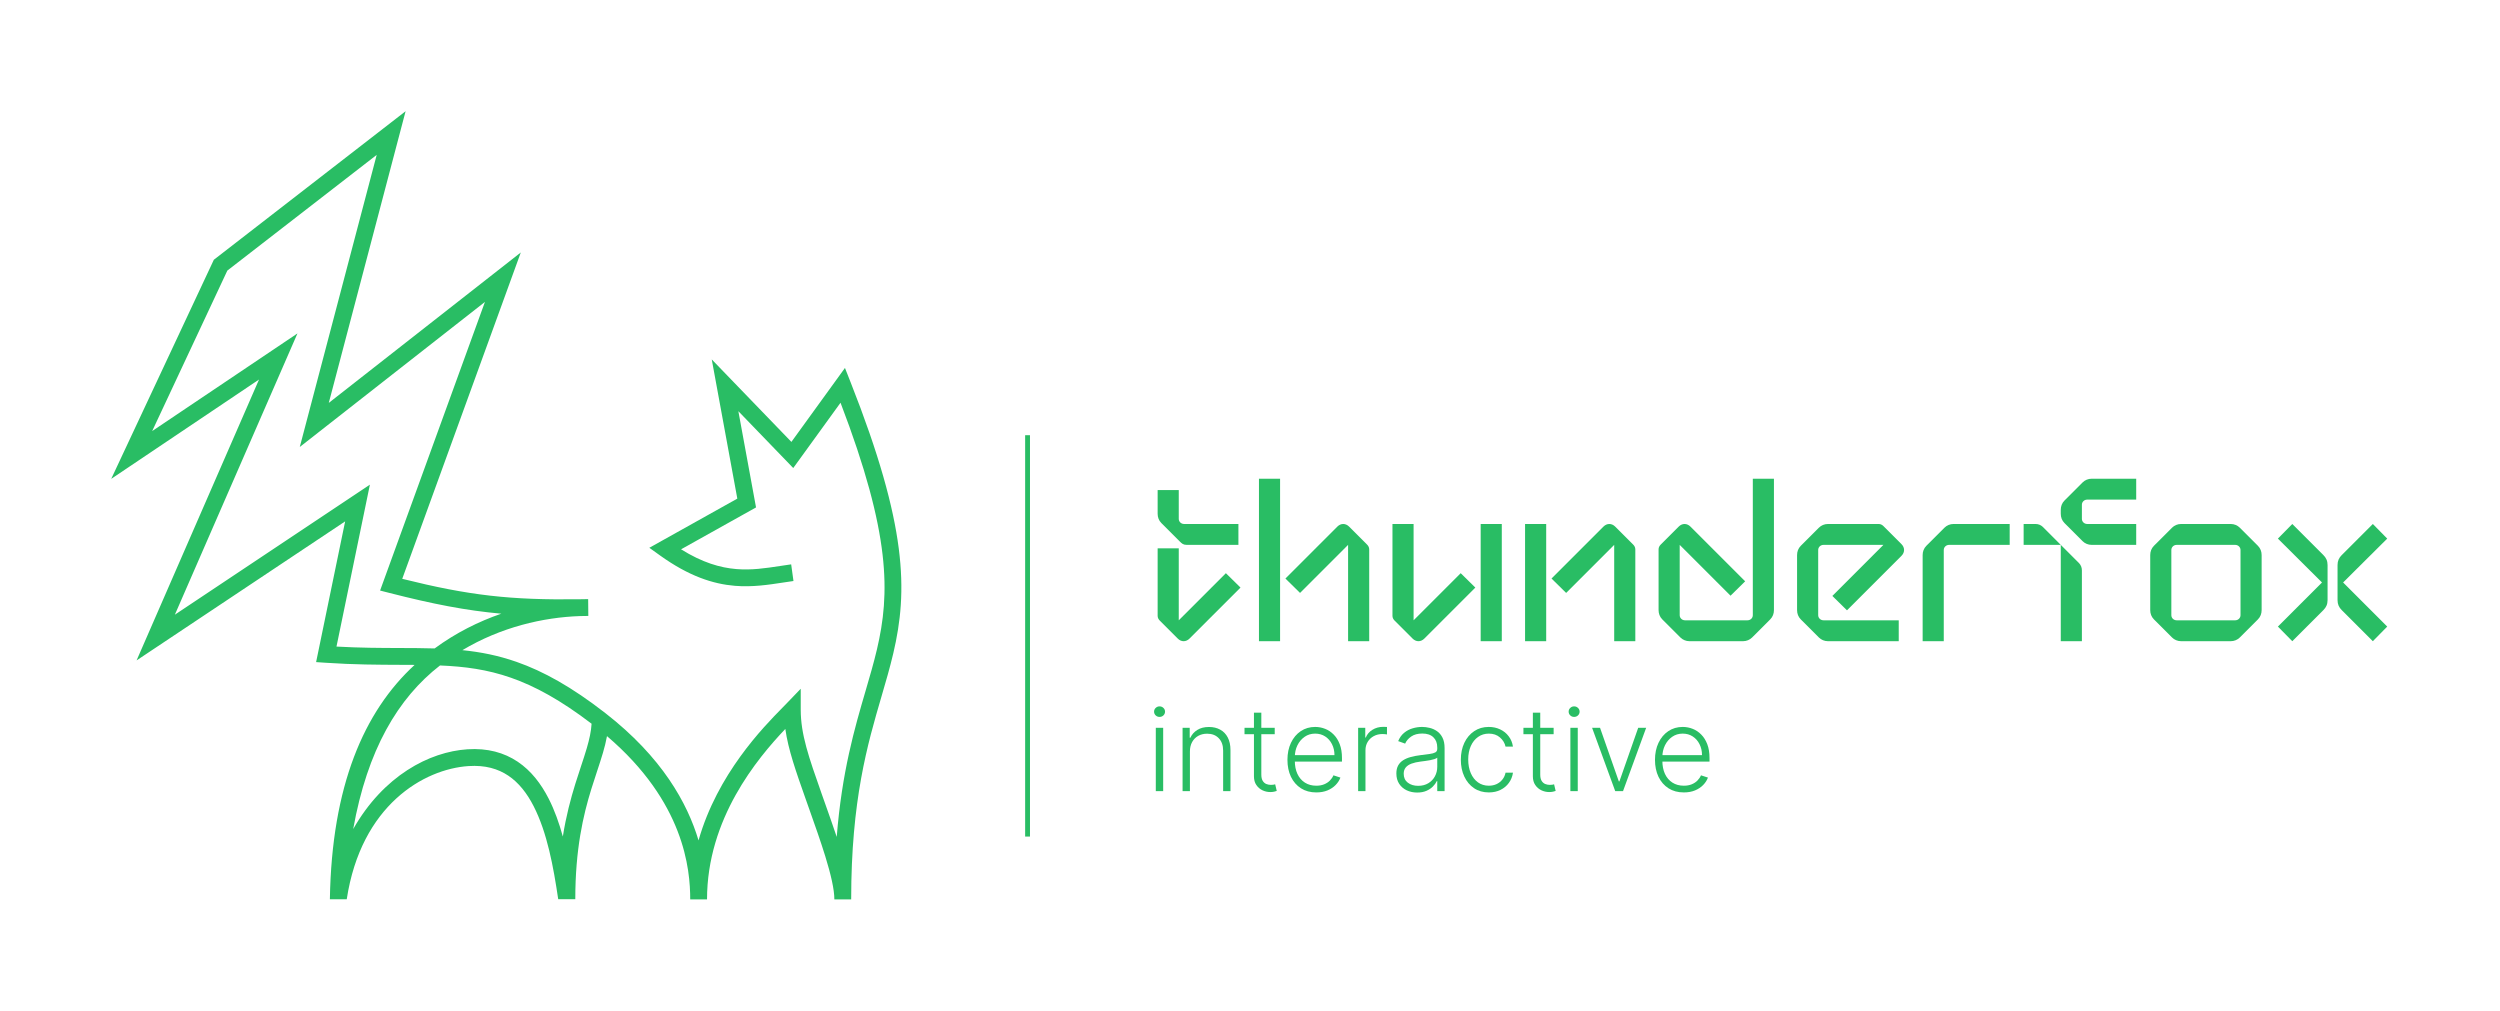 <svg width="517" height="209" viewBox="0 0 517 209" fill="none" xmlns="http://www.w3.org/2000/svg">
<path fill-rule="evenodd" clip-rule="evenodd" d="M83.878 23L67.992 83.319L107.701 52.209L83.183 119.702C96.979 123.141 105.549 124.122 119.887 123.926C120.474 123.907 121.056 123.897 121.631 123.897L121.664 127.375C121.091 127.386 120.526 127.395 119.969 127.403C112.324 127.658 103.584 129.689 95.622 134.453C99.33 134.829 102.983 135.534 106.814 136.872C112.384 138.818 118.242 142.072 125.173 147.46C136.92 156.592 142.154 166.093 144.457 173.797C148.354 160.067 157.822 150.418 161.763 146.401C162.079 146.08 162.359 145.794 162.598 145.546L165.591 142.434V146.751C165.591 151.834 167.21 156.481 169.934 164.198L169.972 164.306C170.195 164.937 170.421 165.576 170.65 166.221C171.452 168.483 172.279 170.814 173.034 173.078C174.103 159.595 176.738 150.598 179.01 142.843C179.878 139.876 180.694 137.09 181.349 134.305C184.062 122.759 184.256 110.554 173.821 83.285L164.043 96.789L152.692 85.033L156.347 104.935L140.843 113.599C145.282 116.364 148.967 117.409 152.262 117.682C155.423 117.944 158.254 117.514 161.291 117.051C162.05 116.936 162.822 116.818 163.615 116.709L164.089 120.155C163.399 120.25 162.695 120.357 161.979 120.467C158.905 120.938 155.583 121.447 151.974 121.148C147.421 120.77 142.447 119.135 136.507 114.877L134.281 113.282L152.477 103.114L147.189 74.327L163.661 91.386L174.737 76.091L175.902 79.041C187.654 108.796 187.762 122.216 184.734 135.101C184.039 138.06 183.193 140.952 182.305 143.988C179.391 153.946 176.024 165.456 176.024 186H172.546C172.546 183.931 171.816 180.805 170.666 177.073C169.719 174.001 168.539 170.673 167.38 167.405C167.149 166.755 166.919 166.107 166.692 165.464L166.575 165.13C164.566 159.439 163.02 155.059 162.404 150.746C156.59 156.886 146.214 169.292 146.214 186H142.737C142.737 179.723 141.51 165.861 125.526 152.23C125.32 153.378 125.029 154.522 124.689 155.682C124.336 156.889 123.894 158.227 123.431 159.628C123.053 160.77 122.662 161.955 122.294 163.144C120.595 168.631 118.971 175.616 118.971 185.958H115.439C114.441 179.218 113.164 172.216 110.363 166.732C108.976 164.016 107.263 161.846 105.117 160.406C102.997 158.984 100.342 158.197 96.903 158.423C87.683 159.027 74.672 166.498 71.706 185.972H68.22C68.594 162.521 75.283 147.112 85.743 137.503C84.797 137.496 83.826 137.492 82.83 137.489C78.255 137.472 73.136 137.453 67.359 137.059L65.371 136.923L71.377 107.82L28.244 136.575L53.566 78.485L23 99.029L44.22 53.721L83.878 23ZM89.883 134.097C94.265 130.873 98.959 128.531 103.666 126.911C96.369 126.256 89.517 124.921 80.46 122.601L78.602 122.125L100.286 62.437L61.994 92.436L77.904 32.027L47.014 55.956L31.469 89.147L61.515 68.951L36.161 127.118L76.495 100.228L69.585 133.712C74.455 133.983 78.669 133.996 82.6 134.008C85.111 134.015 87.506 134.023 89.883 134.097ZM90.992 137.617C82.289 144.375 75.964 155.092 73.042 171.451C79.305 160.42 88.773 155.47 96.676 154.952C100.814 154.681 104.245 155.633 107.054 157.518C109.838 159.385 111.897 162.09 113.46 165.15C114.685 167.547 115.634 170.224 116.394 172.997C117.072 168.72 118.022 165.182 118.971 162.116C119.395 160.749 119.793 159.547 120.165 158.425C120.599 157.119 120.995 155.923 121.351 154.706C121.888 152.87 122.246 151.248 122.341 149.668C115.939 144.775 110.616 141.885 105.666 140.155C100.742 138.435 96.102 137.833 90.992 137.617Z" fill="#29BD64"/>
<path d="M244.776 132.6C244.344 132.6 243.912 132.408 243.576 132.072L239.832 128.328C239.592 128.088 239.4 127.752 239.4 127.368V113.4H243.768V128.28L253.512 118.536L256.536 121.512L245.976 132.072C245.64 132.408 245.208 132.6 244.776 132.6ZM239.4 106.248V101.352H243.768V107.304C243.768 107.88 244.248 108.36 244.872 108.36H256.104V112.68H245.4C244.68 112.68 244.392 112.392 243.912 111.912L240.168 108.168C239.64 107.64 239.4 106.968 239.4 106.248Z" fill="#29BD64"/>
<path d="M278.785 132.6V112.68L268.849 122.616L265.825 119.64L276.577 108.888C276.913 108.552 277.345 108.36 277.777 108.36C278.209 108.36 278.641 108.552 278.977 108.888L282.721 112.632C282.961 112.872 283.153 113.208 283.153 113.592V132.6H278.785ZM260.353 132.6V99H264.721V132.6H260.353Z" fill="#29BD64"/>
<path d="M293.338 132.6C292.906 132.6 292.474 132.408 292.138 132.072L288.394 128.328C288.154 128.088 287.962 127.752 287.962 127.368V108.36H292.33V128.28L302.074 118.536L305.098 121.512L294.538 132.072C294.202 132.408 293.77 132.6 293.338 132.6ZM306.202 132.6V108.36H310.57V132.6H306.202Z" fill="#29BD64"/>
<path d="M333.816 132.6V112.68L323.88 122.616L320.856 119.64L331.608 108.888C331.944 108.552 332.376 108.36 332.808 108.36C333.24 108.36 333.672 108.552 334.008 108.888L337.752 112.632C337.992 112.872 338.184 113.208 338.184 113.592V132.6H333.816ZM315.384 132.6V108.36H319.752V132.6H315.384Z" fill="#29BD64"/>
<path d="M349.378 132.6C348.658 132.6 347.986 132.312 347.506 131.832L343.762 128.088C343.234 127.56 342.994 126.888 342.994 126.168V113.592C342.994 113.208 343.186 112.872 343.426 112.632L347.17 108.888C347.506 108.552 347.938 108.36 348.37 108.36C348.802 108.36 349.234 108.552 349.57 108.888L360.898 120.216L357.874 123.192L347.362 112.68V127.224C347.362 127.8 347.842 128.28 348.466 128.28H361.378C362.002 128.28 362.482 127.8 362.482 127.224V99H366.85V126.168C366.85 126.888 366.61 127.56 366.082 128.088L362.338 131.832C361.858 132.312 361.186 132.6 360.466 132.6H349.378Z" fill="#29BD64"/>
<path d="M378.018 132.6C377.298 132.6 376.626 132.312 376.146 131.832L372.402 128.088C371.874 127.56 371.634 126.888 371.634 126.168V114.792C371.634 114.072 371.874 113.4 372.402 112.872L376.146 109.128C376.626 108.648 377.298 108.36 378.018 108.36H388.53C388.914 108.36 389.25 108.552 389.49 108.792L393.234 112.536C393.57 112.872 393.762 113.304 393.762 113.736C393.762 114.168 393.57 114.6 393.234 114.936L381.954 126.216L378.93 123.24L389.49 112.68H377.106C376.482 112.68 376.002 113.16 376.002 113.736V127.224C376.002 127.8 376.482 128.28 377.106 128.28H392.658V132.6H378.018Z" fill="#29BD64"/>
<path d="M397.603 114.792C397.603 114.072 397.843 113.4 398.371 112.872L402.115 109.128C402.595 108.648 403.267 108.36 403.987 108.36H415.603V112.68H403.075C402.451 112.68 401.971 113.16 401.971 113.736V132.6H397.603V114.792Z" fill="#29BD64"/>
<path d="M432.551 112.68C431.831 112.68 431.159 112.392 430.679 111.912L426.935 108.168C426.407 107.64 426.167 106.968 426.167 106.248V105.432C426.167 104.712 426.407 104.04 426.935 103.512L430.679 99.768C431.159 99.288 431.831 99 432.551 99H441.767V103.32H431.639C431.015 103.32 430.535 103.8 430.535 104.376V107.304C430.535 107.88 431.015 108.36 431.639 108.36H441.767V112.68H432.551ZM418.487 112.68V108.36H420.935C421.511 108.36 422.039 108.552 422.471 108.984L426.167 112.68H418.487ZM426.167 132.6V112.68L429.911 116.424C430.343 116.856 430.535 117.384 430.535 117.96V132.6H426.167Z" fill="#29BD64"/>
<path d="M451.05 132.6C450.33 132.6 449.658 132.312 449.178 131.832L445.434 128.088C444.906 127.56 444.666 126.888 444.666 126.168V114.792C444.666 114.072 444.906 113.4 445.434 112.872L449.178 109.128C449.658 108.648 450.33 108.36 451.05 108.36H461.322C462.042 108.36 462.714 108.648 463.194 109.128L466.938 112.872C467.466 113.4 467.706 114.072 467.706 114.792V126.168C467.706 126.888 467.466 127.56 466.938 128.088L463.194 131.832C462.714 132.312 462.042 132.6 461.322 132.6H451.05ZM449.034 127.224C449.034 127.8 449.514 128.28 450.138 128.28H462.234C462.858 128.28 463.338 127.8 463.338 127.224V113.736C463.338 113.16 462.858 112.68 462.234 112.68H450.138C449.514 112.68 449.034 113.16 449.034 113.736V127.224Z" fill="#29BD64"/>
<path d="M484.269 126.168C483.693 125.592 483.405 124.968 483.405 124.104V116.856C483.405 115.992 483.693 115.368 484.269 114.792L490.701 108.36L493.677 111.384L484.557 120.456L493.677 129.576L490.701 132.6L484.269 126.168ZM471.069 129.576L480.189 120.456L471.069 111.384L474.045 108.36L480.477 114.792C481.053 115.368 481.341 115.992 481.341 116.856V124.104C481.341 124.968 481.053 125.592 480.477 126.168L474.045 132.6L471.069 129.576Z" fill="#29BD64"/>
<path d="M239.02 163.6V150.509H240.545V163.6H239.02ZM239.795 148.259C239.483 148.259 239.216 148.154 238.994 147.944C238.773 147.728 238.662 147.469 238.662 147.168C238.662 146.867 238.773 146.611 238.994 146.401C239.216 146.185 239.483 146.077 239.795 146.077C240.108 146.077 240.375 146.185 240.597 146.401C240.818 146.611 240.929 146.867 240.929 147.168C240.929 147.469 240.818 147.728 240.597 147.944C240.375 148.154 240.108 148.259 239.795 148.259Z" fill="#29BD64"/>
<path d="M246.075 155.418V163.6H244.557V150.509H246.032V152.563H246.168C246.475 151.893 246.952 151.356 247.6 150.952C248.253 150.543 249.06 150.339 250.021 150.339C250.901 150.339 251.674 150.523 252.339 150.893C253.009 151.256 253.529 151.793 253.898 152.503C254.273 153.214 254.461 154.086 254.461 155.12V163.6H252.944V155.214C252.944 154.14 252.643 153.29 252.04 152.665C251.444 152.04 250.643 151.728 249.637 151.728C248.95 151.728 248.339 151.876 247.805 152.171C247.271 152.466 246.847 152.893 246.535 153.449C246.228 154.001 246.075 154.657 246.075 155.418Z" fill="#29BD64"/>
<path d="M263.612 150.509V151.83H257.365V150.509H263.612ZM259.317 147.373H260.842V160.182C260.842 160.728 260.936 161.157 261.124 161.469C261.311 161.776 261.555 161.995 261.856 162.126C262.158 162.251 262.479 162.313 262.82 162.313C263.018 162.313 263.189 162.302 263.331 162.279C263.473 162.251 263.598 162.222 263.706 162.194L264.03 163.566C263.882 163.623 263.7 163.674 263.484 163.719C263.268 163.77 263.001 163.796 262.683 163.796C262.126 163.796 261.589 163.674 261.072 163.43C260.561 163.185 260.141 162.822 259.811 162.339C259.481 161.856 259.317 161.256 259.317 160.54V147.373Z" fill="#29BD64"/>
<path d="M272.209 163.873C270.988 163.873 269.931 163.589 269.039 163.02C268.147 162.447 267.457 161.654 266.968 160.643C266.485 159.626 266.244 158.455 266.244 157.131C266.244 155.813 266.485 154.643 266.968 153.62C267.457 152.591 268.13 151.787 268.988 151.208C269.851 150.623 270.849 150.33 271.979 150.33C272.69 150.33 273.374 150.461 274.033 150.722C274.692 150.978 275.283 151.373 275.806 151.907C276.334 152.435 276.752 153.103 277.059 153.91C277.366 154.711 277.519 155.66 277.519 156.756V157.506H267.292V156.168H275.968C275.968 155.327 275.798 154.572 275.457 153.901C275.121 153.225 274.653 152.691 274.05 152.299C273.454 151.907 272.763 151.711 271.979 151.711C271.15 151.711 270.42 151.932 269.789 152.376C269.158 152.819 268.664 153.404 268.306 154.131C267.954 154.859 267.775 155.654 267.769 156.518V157.319C267.769 158.359 267.948 159.268 268.306 160.046C268.67 160.819 269.184 161.418 269.849 161.844C270.513 162.27 271.3 162.484 272.209 162.484C272.829 162.484 273.371 162.387 273.837 162.194C274.309 162.001 274.704 161.742 275.022 161.418C275.346 161.089 275.59 160.728 275.755 160.336L277.195 160.805C276.996 161.356 276.67 161.864 276.215 162.33C275.766 162.796 275.204 163.171 274.528 163.455C273.857 163.734 273.084 163.873 272.209 163.873Z" fill="#29BD64"/>
<path d="M280.862 163.6V150.509H282.337V152.52H282.447C282.709 151.861 283.163 151.33 283.811 150.927C284.464 150.518 285.203 150.313 286.027 150.313C286.152 150.313 286.291 150.316 286.445 150.322C286.598 150.327 286.726 150.333 286.828 150.339V151.881C286.76 151.87 286.641 151.853 286.47 151.83C286.3 151.807 286.115 151.796 285.916 151.796C285.234 151.796 284.626 151.941 284.092 152.231C283.564 152.515 283.146 152.91 282.839 153.415C282.533 153.921 282.379 154.498 282.379 155.145V163.6H280.862Z" fill="#29BD64"/>
<path d="M293.073 163.898C292.283 163.898 291.562 163.745 290.908 163.438C290.255 163.126 289.735 162.677 289.349 162.091C288.962 161.501 288.769 160.785 288.769 159.944C288.769 159.296 288.891 158.751 289.136 158.307C289.38 157.864 289.726 157.501 290.175 157.216C290.624 156.932 291.155 156.708 291.769 156.543C292.383 156.378 293.059 156.251 293.798 156.16C294.53 156.069 295.15 155.989 295.655 155.921C296.167 155.853 296.556 155.745 296.823 155.597C297.09 155.449 297.224 155.211 297.224 154.881V154.574C297.224 153.682 296.957 152.981 296.423 152.469C295.894 151.952 295.133 151.694 294.138 151.694C293.195 151.694 292.425 151.901 291.829 152.316C291.238 152.731 290.823 153.219 290.584 153.782L289.144 153.262C289.44 152.546 289.849 151.975 290.371 151.549C290.894 151.117 291.479 150.807 292.127 150.62C292.775 150.427 293.431 150.33 294.096 150.33C294.596 150.33 295.116 150.395 295.655 150.526C296.201 150.657 296.707 150.884 297.173 151.208C297.638 151.526 298.016 151.972 298.306 152.546C298.596 153.114 298.741 153.836 298.741 154.711V163.6H297.224V161.529H297.13C296.948 161.915 296.678 162.29 296.32 162.654C295.962 163.018 295.513 163.316 294.974 163.549C294.434 163.782 293.8 163.898 293.073 163.898ZM293.278 162.509C294.084 162.509 294.783 162.33 295.374 161.972C295.965 161.614 296.42 161.14 296.738 160.549C297.062 159.952 297.224 159.296 297.224 158.58V156.688C297.11 156.796 296.92 156.893 296.653 156.978C296.391 157.063 296.087 157.14 295.741 157.208C295.4 157.27 295.059 157.324 294.718 157.37C294.377 157.415 294.07 157.455 293.798 157.489C293.059 157.58 292.428 157.722 291.905 157.915C291.383 158.109 290.982 158.376 290.704 158.716C290.425 159.052 290.286 159.484 290.286 160.012C290.286 160.807 290.57 161.424 291.138 161.861C291.707 162.293 292.42 162.509 293.278 162.509Z" fill="#29BD64"/>
<path d="M307.89 163.873C306.719 163.873 305.7 163.58 304.83 162.995C303.967 162.41 303.296 161.609 302.819 160.591C302.342 159.574 302.103 158.415 302.103 157.114C302.103 155.802 302.344 154.634 302.827 153.611C303.316 152.589 303.992 151.787 304.856 151.208C305.719 150.623 306.722 150.33 307.864 150.33C308.739 150.33 309.532 150.501 310.242 150.841C310.952 151.177 311.538 151.651 311.998 152.265C312.464 152.873 312.756 153.583 312.876 154.395H311.342C311.182 153.657 310.799 153.026 310.191 152.503C309.589 151.975 308.822 151.711 307.89 151.711C307.055 151.711 306.316 151.938 305.674 152.393C305.032 152.841 304.529 153.469 304.165 154.276C303.807 155.077 303.628 156.006 303.628 157.063C303.628 158.126 303.805 159.066 304.157 159.884C304.509 160.697 305.003 161.333 305.64 161.793C306.282 162.253 307.032 162.484 307.89 162.484C308.469 162.484 308.998 162.376 309.475 162.16C309.958 161.938 310.361 161.626 310.685 161.222C311.015 160.819 311.236 160.339 311.35 159.782H312.884C312.771 160.572 312.489 161.276 312.04 161.895C311.597 162.509 311.021 162.992 310.31 163.344C309.606 163.697 308.799 163.873 307.89 163.873Z" fill="#29BD64"/>
<path d="M321.292 150.509V151.83H315.045V150.509H321.292ZM316.996 147.373H318.522V160.182C318.522 160.728 318.616 161.157 318.803 161.469C318.991 161.776 319.235 161.995 319.536 162.126C319.837 162.251 320.158 162.313 320.499 162.313C320.698 162.313 320.869 162.302 321.011 162.279C321.153 162.251 321.278 162.222 321.386 162.194L321.709 163.566C321.562 163.623 321.38 163.674 321.164 163.719C320.948 163.77 320.681 163.796 320.363 163.796C319.806 163.796 319.269 163.674 318.752 163.43C318.241 163.185 317.82 162.822 317.491 162.339C317.161 161.856 316.996 161.256 316.996 160.54V147.373Z" fill="#29BD64"/>
<path d="M324.754 163.6V150.509H326.28V163.6H324.754ZM325.53 148.259C325.217 148.259 324.95 148.154 324.729 147.944C324.507 147.728 324.396 147.469 324.396 147.168C324.396 146.867 324.507 146.611 324.729 146.401C324.95 146.185 325.217 146.077 325.53 146.077C325.842 146.077 326.109 146.185 326.331 146.401C326.552 146.611 326.663 146.867 326.663 147.168C326.663 147.469 326.552 147.728 326.331 147.944C326.109 148.154 325.842 148.259 325.53 148.259Z" fill="#29BD64"/>
<path d="M340.425 150.509L335.644 163.6H334.025L329.244 150.509H330.888L334.775 161.597H334.894L338.78 150.509H340.425Z" fill="#29BD64"/>
<path d="M348.217 163.873C346.996 163.873 345.939 163.589 345.047 163.02C344.155 162.447 343.464 161.654 342.976 160.643C342.493 159.626 342.251 158.455 342.251 157.131C342.251 155.813 342.493 154.643 342.976 153.62C343.464 152.591 344.138 151.787 344.996 151.208C345.859 150.623 346.856 150.33 347.987 150.33C348.697 150.33 349.382 150.461 350.041 150.722C350.7 150.978 351.291 151.373 351.814 151.907C352.342 152.435 352.76 153.103 353.067 153.91C353.374 154.711 353.527 155.66 353.527 156.756V157.506H343.3V156.168H351.976C351.976 155.327 351.805 154.572 351.464 153.901C351.129 153.225 350.66 152.691 350.058 152.299C349.462 151.907 348.771 151.711 347.987 151.711C347.158 151.711 346.427 151.932 345.797 152.376C345.166 152.819 344.672 153.404 344.314 154.131C343.962 154.859 343.783 155.654 343.777 156.518V157.319C343.777 158.359 343.956 159.268 344.314 160.046C344.677 160.819 345.192 161.418 345.856 161.844C346.521 162.27 347.308 162.484 348.217 162.484C348.837 162.484 349.379 162.387 349.845 162.194C350.317 162.001 350.712 161.742 351.03 161.418C351.354 161.089 351.598 160.728 351.763 160.336L353.203 160.805C353.004 161.356 352.677 161.864 352.223 162.33C351.774 162.796 351.212 163.171 350.535 163.455C349.865 163.734 349.092 163.873 348.217 163.873Z" fill="#29BD64"/>
<line x1="212.5" y1="173" x2="212.5" y2="90" stroke="#29BD64"/>
</svg>
